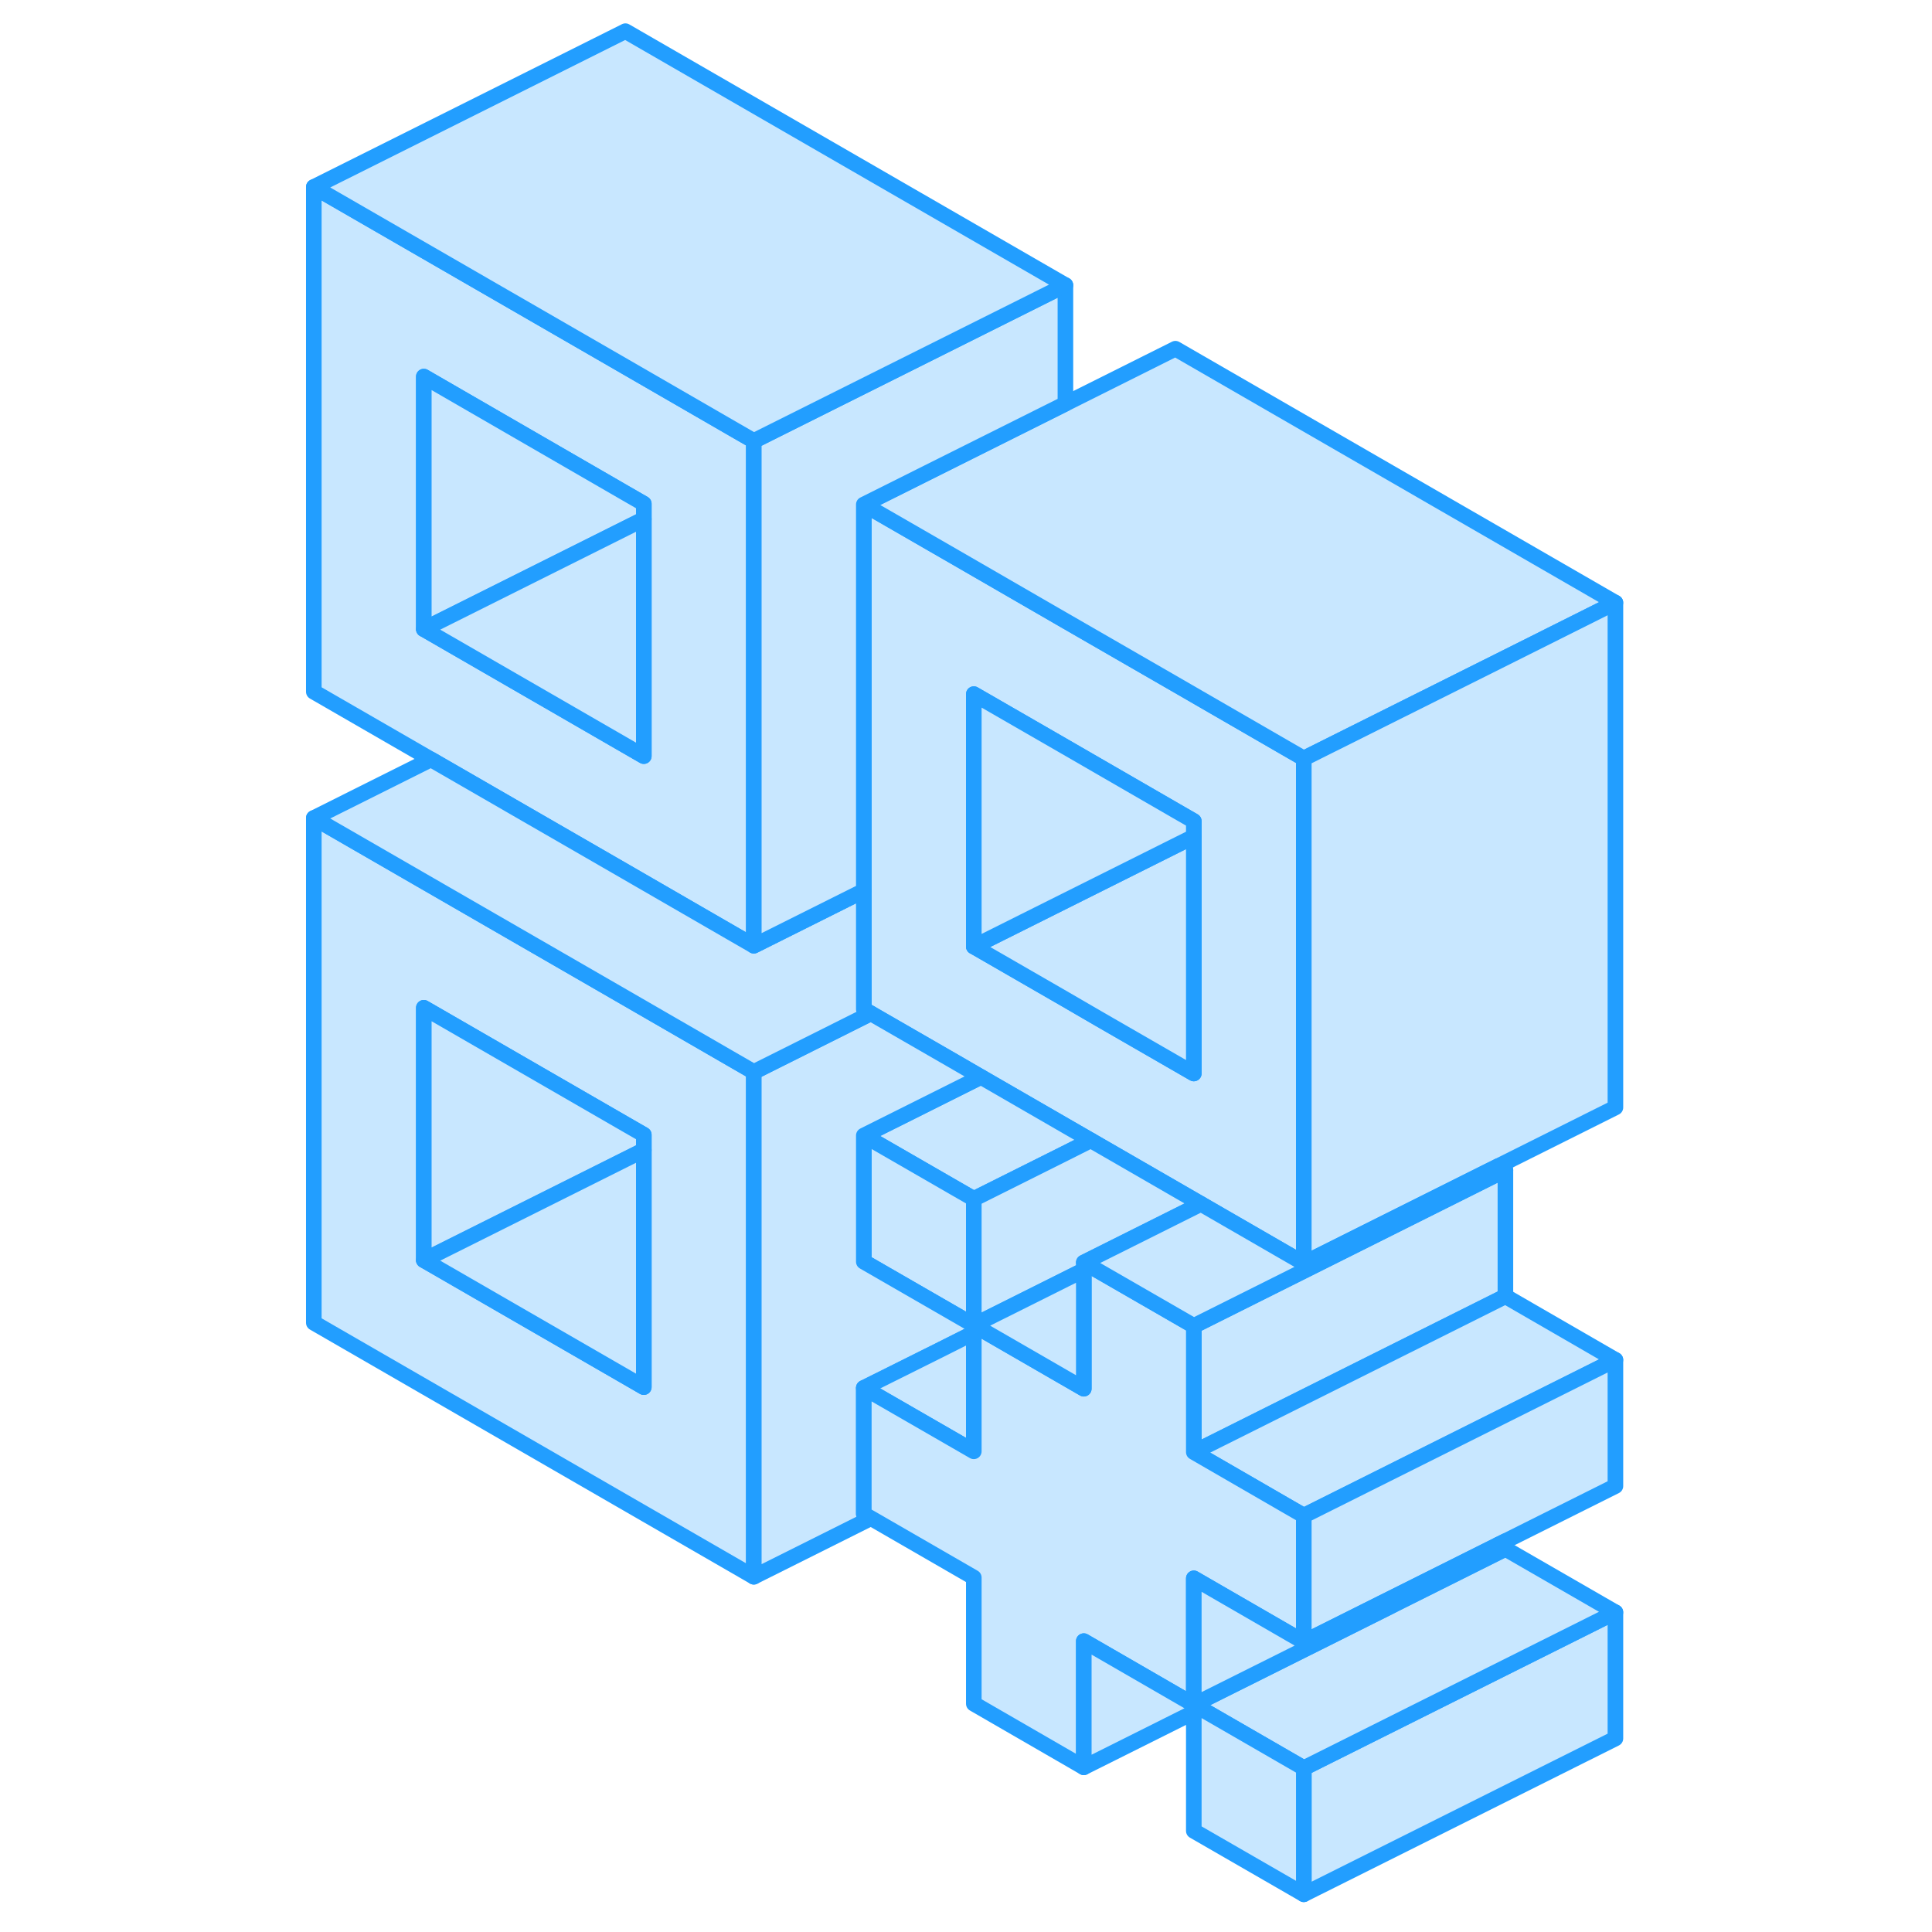 <svg width="48" height="48" viewBox="0 0 89 124" fill="#c8e7ff" xmlns="http://www.w3.org/2000/svg" stroke-width="1px" stroke-linecap="round" stroke-linejoin="round"><path d="M65.001 48L57.941 43.92L50.881 39.85L43.821 35.77L37.941 32.38V64.78L38.391 65.04L43.821 68.17L45.46 69.12L50.881 72.25L52.511 73.19L59.581 77.27L60.031 77.53L65.001 80.4L66.181 81.08V48.68L65.001 48ZM59.121 68.9L57.941 68.22L52.98 65.36L50.881 64.14L45.921 61.28L45.001 60.75V44.55L50.881 47.94L57.941 52.02L59.121 52.7V68.9Z" stroke="#229EFF" stroke-linejoin="round"/><path d="M52.511 73.19L50.881 74.01L45.001 76.95L43.821 76.27L37.941 72.88L45.46 69.12L50.881 72.25L52.511 73.19Z" stroke="#229EFF" stroke-linejoin="round"/><path d="M29.701 68.12L22.641 64.04L2.641 52.5V84.9L30.881 101.2V68.8L29.701 68.12ZM23.821 89.03L9.701 80.88V64.68L22.641 72.15L23.821 72.83V89.03Z" stroke="#229EFF" stroke-linejoin="round"/><path d="M29.701 27.62L22.641 23.54L2.641 12V44.4L10.161 48.74L22.641 55.94L29.701 60.02L30.881 60.7V28.3L29.701 27.62ZM23.821 48.53L22.641 47.85L17.671 44.98L9.701 40.38V24.17L22.641 31.65L23.821 32.33V48.53Z" stroke="#229EFF" stroke-linejoin="round"/><path d="M45.001 76.95V85.05L37.941 80.98V72.88L43.821 76.27L45.001 76.95Z" stroke="#229EFF" stroke-linejoin="round"/><path d="M86.181 103.48V111.58L66.181 121.58V113.48L79.121 107.01L86.181 103.48Z" stroke="#229EFF" stroke-linejoin="round"/><path d="M86.181 103.48L79.121 107.01L66.181 113.48L59.581 109.67L59.121 109.41L71.611 103.17L72.061 102.94L79.121 99.41L86.181 103.48Z" stroke="#229EFF" stroke-linejoin="round"/><path d="M37.941 80.98L45.001 85.05V85.55L42.911 86.6L37.941 89.08V97.18L38.401 97.44L30.881 101.2V68.8L38.391 65.04L43.821 68.17L45.46 69.12L37.941 72.88V80.98Z" stroke="#229EFF" stroke-linejoin="round"/><path d="M59.121 53.69V68.9L57.941 68.22L52.98 65.36L50.881 64.14L45.921 61.28L45.001 60.75L49.96 58.27L57.941 54.28L59.121 53.69Z" stroke="#229EFF" stroke-linejoin="round"/><path d="M86.181 38.68L78.671 42.44L66.181 48.68L65.001 48L57.941 43.92L50.881 39.85L43.821 35.77L37.941 32.38L43.821 29.44L50.881 25.91L57.941 22.38L86.181 38.68Z" stroke="#229EFF" stroke-linejoin="round"/><path d="M45.001 85.55V93.15L37.941 89.08L42.911 86.6L45.001 85.55Z" stroke="#229EFF" stroke-linejoin="round"/><path d="M23.821 72.83V73.82L22.641 74.41L9.701 80.88V64.68L22.641 72.15L23.821 72.83Z" stroke="#229EFF" stroke-linejoin="round"/><path d="M23.821 73.82V89.03L9.701 80.88L22.641 74.41L23.821 73.82Z" stroke="#229EFF" stroke-linejoin="round"/><path d="M38.391 65.04L30.881 68.8L29.701 68.12L22.641 64.04L2.641 52.5L10.161 48.74L22.641 55.94L29.701 60.02L30.881 60.7L35.841 58.22L37.941 57.17V64.78L38.391 65.04Z" stroke="#229EFF" stroke-linejoin="round"/><path d="M50.881 18.3V25.91L43.821 29.44L37.941 32.38V57.17L35.841 58.22L30.881 60.7V28.3L50.881 18.3Z" stroke="#229EFF" stroke-linejoin="round"/><path d="M23.821 32.33V33.32L22.641 33.91L9.701 40.38V24.17L22.641 31.65L23.821 32.33Z" stroke="#229EFF" stroke-linejoin="round"/><path d="M23.821 33.32V48.53L22.641 47.85L17.671 44.98L9.701 40.38L22.641 33.91L23.821 33.32Z" stroke="#229EFF" stroke-linejoin="round"/><path d="M50.881 18.3L30.881 28.3L29.701 27.62L22.641 23.54L2.641 12L22.641 2L50.881 18.3Z" stroke="#229EFF" stroke-linejoin="round"/><path d="M79.121 75.1V83.2L64.081 90.72L59.121 93.2V85.1L64.081 82.62L65.001 82.16L71.601 78.86L72.061 78.63L79.121 75.1Z" stroke="#229EFF" stroke-linejoin="round"/><path d="M86.181 87.28L66.181 97.28L65.001 96.6L59.121 93.2L64.081 90.72L79.121 83.2L86.181 87.28Z" stroke="#229EFF" stroke-linejoin="round"/><path d="M66.181 97.28V105.38L59.121 101.3V109.41L52.06 105.33V113.43L45.001 109.35V101.25L38.401 97.44L37.941 97.18V89.08L45.001 93.15V85.05L45.46 85.32L50.881 88.45L52.06 89.13V81.03L52.52 81.29L52.98 81.56L57.941 84.42L59.121 85.1V93.2L65.001 96.6L66.181 97.28Z" stroke="#229EFF" stroke-linejoin="round"/><path d="M86.181 87.28V95.38L79.121 98.91L78.661 99.14L72.061 102.44L71.141 102.9L66.181 105.38V97.28L86.181 87.28Z" stroke="#229EFF" stroke-linejoin="round"/><path d="M79.121 98.91V99.41L78.661 99.14L79.121 98.91Z" stroke="#229EFF" stroke-linejoin="round"/><path d="M59.121 52.7V53.69L57.941 54.28L49.96 58.27L45.001 60.75V44.55L50.881 47.94L57.941 52.02L59.121 52.7Z" stroke="#229EFF" stroke-linejoin="round"/><path d="M86.181 38.68V71.08L78.661 74.84L72.061 78.14L71.141 78.6L66.181 81.08V48.68L78.671 42.44L86.181 38.68Z" stroke="#229EFF" stroke-linejoin="round"/><path d="M59.581 77.27L52.06 81.03V81.52L50.881 82.11L45.001 85.05V76.95L50.881 74.01L52.511 73.19L59.581 77.27Z" stroke="#229EFF" stroke-linejoin="round"/><path d="M79.121 75.1L72.061 78.63L71.601 78.86L65.001 82.16L64.081 82.62L59.121 85.1L57.941 84.42L52.98 81.56L52.52 81.29L52.06 81.03L59.581 77.27L60.031 77.53L65.001 80.4L66.181 81.08L71.141 78.6L72.061 78.14L78.661 74.84L79.121 75.1Z" stroke="#229EFF" stroke-linejoin="round"/><path d="M79.121 99.41L72.061 102.94L71.611 103.17L59.121 109.41V101.3L66.181 105.38L71.141 102.9L72.061 102.44L78.661 99.14L79.121 99.41Z" stroke="#229EFF" stroke-linejoin="round"/><path d="M66.181 113.48V121.58L59.121 117.51V109.41L59.581 109.67L66.181 113.48Z" stroke="#229EFF" stroke-linejoin="round"/><path d="M59.121 109.41V109.9L52.06 113.43V105.33L59.121 109.41Z" stroke="#229EFF" stroke-linejoin="round"/><path d="M52.06 81.52V89.13L50.881 88.45L45.46 85.32L45.001 85.05L50.881 82.11L52.06 81.52Z" stroke="#229EFF" stroke-linejoin="round"/></svg>